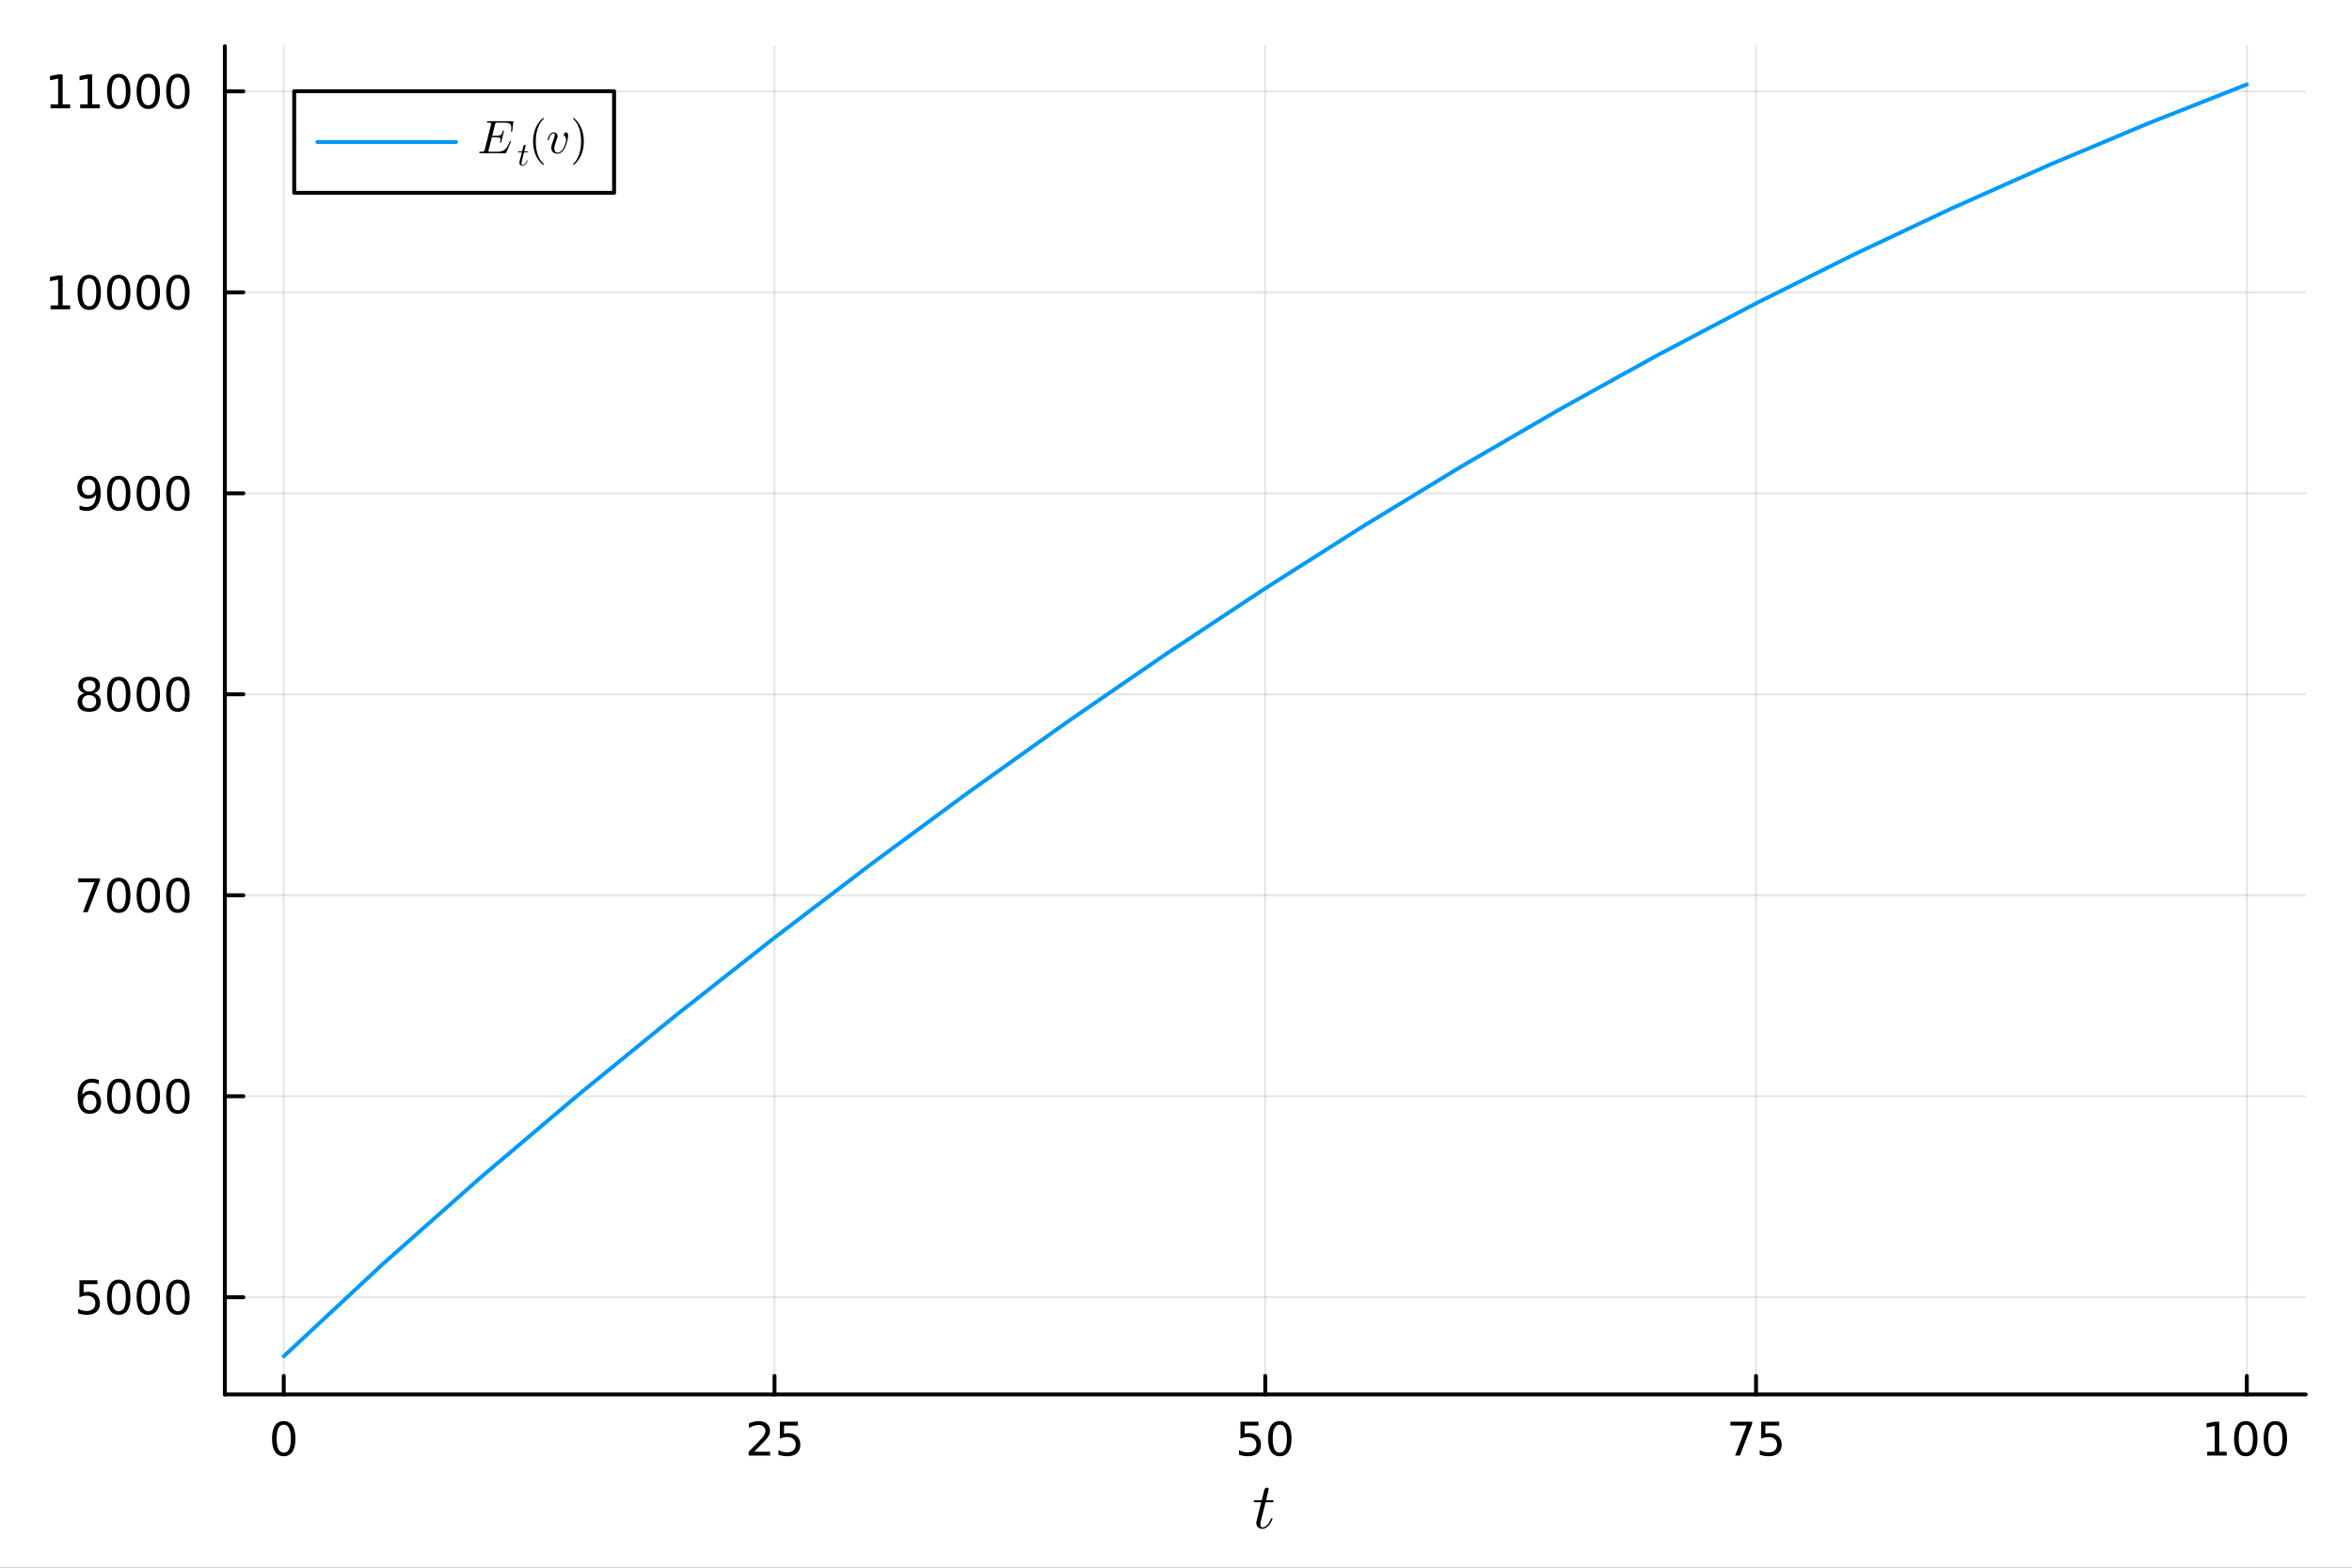 <?xml version="1.0" encoding="utf-8"?>
<svg xmlns="http://www.w3.org/2000/svg" xmlns:xlink="http://www.w3.org/1999/xlink" width="600" height="400" viewBox="0 0 2400 1600">
<rect x="0" y="0" width="2400" height="1600" fill="#333333" stroke="none"/>
<defs>
  <clipPath id="clip310">
    <rect x="0" y="0" width="2400" height="1600"/>
  </clipPath>
</defs>
<path clip-path="url(#clip310)" d="
M0 1600 L2400 1600 L2400 0 L0 0  Z
  " fill="#ffffff" fill-rule="evenodd" fill-opacity="1"/>
<defs>
  <clipPath id="clip311">
    <rect x="480" y="0" width="1681" height="1600"/>
  </clipPath>
</defs>
<defs>
  <clipPath id="clip312">
    <rect x="156" y="47" width="2197" height="1440"/>
  </clipPath>
</defs>
<path clip-path="url(#clip310)" d="
M229.445 1423.18 L2352.76 1423.18 L2352.76 47.244 L229.445 47.244  Z
  " fill="#ffffff" fill-rule="evenodd" fill-opacity="1"/>
<defs>
  <clipPath id="clip313">
    <rect x="229" y="47" width="2124" height="1377"/>
  </clipPath>
</defs>
<polyline clip-path="url(#clip313)" style="stroke:#000000; stroke-linecap:round; stroke-linejoin:round; stroke-width:2; stroke-opacity:0.1; fill:none" points="
  289.539,1423.18 289.539,47.244 
  "/>
<polyline clip-path="url(#clip313)" style="stroke:#000000; stroke-linecap:round; stroke-linejoin:round; stroke-width:2; stroke-opacity:0.1; fill:none" points="
  790.32,1423.18 790.32,47.244 
  "/>
<polyline clip-path="url(#clip313)" style="stroke:#000000; stroke-linecap:round; stroke-linejoin:round; stroke-width:2; stroke-opacity:0.1; fill:none" points="
  1291.1,1423.18 1291.1,47.244 
  "/>
<polyline clip-path="url(#clip313)" style="stroke:#000000; stroke-linecap:round; stroke-linejoin:round; stroke-width:2; stroke-opacity:0.1; fill:none" points="
  1791.88,1423.18 1791.88,47.244 
  "/>
<polyline clip-path="url(#clip313)" style="stroke:#000000; stroke-linecap:round; stroke-linejoin:round; stroke-width:2; stroke-opacity:0.1; fill:none" points="
  2292.66,1423.18 2292.66,47.244 
  "/>
<polyline clip-path="url(#clip310)" style="stroke:#000000; stroke-linecap:round; stroke-linejoin:round; stroke-width:4; stroke-opacity:1; fill:none" points="
  229.445,1423.18 2352.76,1423.18 
  "/>
<polyline clip-path="url(#clip310)" style="stroke:#000000; stroke-linecap:round; stroke-linejoin:round; stroke-width:4; stroke-opacity:1; fill:none" points="
  289.539,1423.18 289.539,1404.28 
  "/>
<polyline clip-path="url(#clip310)" style="stroke:#000000; stroke-linecap:round; stroke-linejoin:round; stroke-width:4; stroke-opacity:1; fill:none" points="
  790.32,1423.18 790.32,1404.28 
  "/>
<polyline clip-path="url(#clip310)" style="stroke:#000000; stroke-linecap:round; stroke-linejoin:round; stroke-width:4; stroke-opacity:1; fill:none" points="
  1291.1,1423.18 1291.1,1404.28 
  "/>
<polyline clip-path="url(#clip310)" style="stroke:#000000; stroke-linecap:round; stroke-linejoin:round; stroke-width:4; stroke-opacity:1; fill:none" points="
  1791.88,1423.18 1791.88,1404.28 
  "/>
<polyline clip-path="url(#clip310)" style="stroke:#000000; stroke-linecap:round; stroke-linejoin:round; stroke-width:4; stroke-opacity:1; fill:none" points="
  2292.66,1423.18 2292.66,1404.28 
  "/>
<path clip-path="url(#clip310)" d="M289.539 1454.1 Q285.928 1454.1 284.099 1457.66 Q282.293 1461.2 282.293 1468.33 Q282.293 1475.44 284.099 1479.01 Q285.928 1482.55 289.539 1482.55 Q293.173 1482.55 294.979 1479.01 Q296.807 1475.44 296.807 1468.33 Q296.807 1461.2 294.979 1457.66 Q293.173 1454.1 289.539 1454.1 M289.539 1450.39 Q295.349 1450.39 298.404 1455 Q301.483 1459.58 301.483 1468.33 Q301.483 1477.06 298.404 1481.67 Q295.349 1486.25 289.539 1486.25 Q283.729 1486.25 280.65 1481.67 Q277.594 1477.06 277.594 1468.33 Q277.594 1459.58 280.65 1455 Q283.729 1450.39 289.539 1450.39 Z" fill="#000000" fill-rule="evenodd" fill-opacity="1" /><path clip-path="url(#clip310)" d="M769.591 1481.64 L785.91 1481.64 L785.91 1485.58 L763.966 1485.58 L763.966 1481.64 Q766.628 1478.89 771.211 1474.26 Q775.817 1469.61 776.998 1468.27 Q779.243 1465.74 780.123 1464.01 Q781.026 1462.25 781.026 1460.56 Q781.026 1457.8 779.081 1456.07 Q777.16 1454.33 774.058 1454.33 Q771.859 1454.33 769.405 1455.09 Q766.975 1455.86 764.197 1457.41 L764.197 1452.69 Q767.021 1451.55 769.475 1450.97 Q771.929 1450.39 773.966 1450.39 Q779.336 1450.39 782.53 1453.08 Q785.725 1455.77 785.725 1460.26 Q785.725 1462.39 784.915 1464.31 Q784.128 1466.2 782.021 1468.8 Q781.442 1469.47 778.341 1472.69 Q775.239 1475.88 769.591 1481.64 Z" fill="#000000" fill-rule="evenodd" fill-opacity="1" /><path clip-path="url(#clip310)" d="M795.771 1451.02 L814.127 1451.02 L814.127 1454.96 L800.053 1454.96 L800.053 1463.43 Q801.072 1463.08 802.09 1462.92 Q803.109 1462.73 804.127 1462.73 Q809.914 1462.73 813.294 1465.9 Q816.674 1469.08 816.674 1474.49 Q816.674 1480.07 813.201 1483.17 Q809.729 1486.25 803.41 1486.25 Q801.234 1486.25 798.965 1485.88 Q796.72 1485.51 794.313 1484.77 L794.313 1480.07 Q796.396 1481.2 798.618 1481.76 Q800.84 1482.32 803.317 1482.32 Q807.322 1482.32 809.66 1480.21 Q811.998 1478.1 811.998 1474.49 Q811.998 1470.88 809.66 1468.77 Q807.322 1466.67 803.317 1466.67 Q801.442 1466.67 799.567 1467.08 Q797.715 1467.5 795.771 1468.38 L795.771 1451.02 Z" fill="#000000" fill-rule="evenodd" fill-opacity="1" /><path clip-path="url(#clip310)" d="M1265.8 1451.02 L1284.16 1451.02 L1284.16 1454.96 L1270.08 1454.96 L1270.08 1463.43 Q1271.1 1463.08 1272.12 1462.92 Q1273.14 1462.73 1274.16 1462.73 Q1279.94 1462.73 1283.32 1465.9 Q1286.7 1469.08 1286.7 1474.49 Q1286.7 1480.07 1283.23 1483.17 Q1279.76 1486.25 1273.44 1486.25 Q1271.26 1486.25 1268.99 1485.88 Q1266.75 1485.51 1264.34 1484.77 L1264.34 1480.07 Q1266.42 1481.2 1268.65 1481.76 Q1270.87 1482.32 1273.35 1482.32 Q1277.35 1482.32 1279.69 1480.21 Q1282.03 1478.1 1282.03 1474.49 Q1282.03 1470.88 1279.69 1468.77 Q1277.35 1466.67 1273.35 1466.67 Q1271.47 1466.67 1269.6 1467.08 Q1267.74 1467.5 1265.8 1468.38 L1265.8 1451.02 Z" fill="#000000" fill-rule="evenodd" fill-opacity="1" /><path clip-path="url(#clip310)" d="M1305.92 1454.1 Q1302.3 1454.1 1300.48 1457.66 Q1298.67 1461.2 1298.67 1468.33 Q1298.67 1475.44 1300.48 1479.01 Q1302.3 1482.55 1305.92 1482.55 Q1309.55 1482.55 1311.36 1479.01 Q1313.18 1475.44 1313.18 1468.33 Q1313.18 1461.2 1311.36 1457.66 Q1309.55 1454.1 1305.92 1454.1 M1305.92 1450.39 Q1311.73 1450.39 1314.78 1455 Q1317.86 1459.58 1317.86 1468.33 Q1317.86 1477.06 1314.78 1481.67 Q1311.73 1486.25 1305.92 1486.25 Q1300.11 1486.25 1297.03 1481.67 Q1293.97 1477.06 1293.97 1468.33 Q1293.97 1459.58 1297.03 1455 Q1300.11 1450.39 1305.92 1450.39 Z" fill="#000000" fill-rule="evenodd" fill-opacity="1" /><path clip-path="url(#clip310)" d="M1765.74 1451.02 L1787.96 1451.02 L1787.96 1453.01 L1775.41 1485.58 L1770.53 1485.58 L1782.33 1454.96 L1765.74 1454.96 L1765.74 1451.02 Z" fill="#000000" fill-rule="evenodd" fill-opacity="1" /><path clip-path="url(#clip310)" d="M1797.12 1451.02 L1815.48 1451.02 L1815.48 1454.96 L1801.41 1454.96 L1801.41 1463.43 Q1802.43 1463.08 1803.44 1462.92 Q1804.46 1462.73 1805.48 1462.73 Q1811.27 1462.73 1814.65 1465.9 Q1818.03 1469.08 1818.03 1474.49 Q1818.03 1480.07 1814.55 1483.17 Q1811.08 1486.25 1804.76 1486.25 Q1802.59 1486.25 1800.32 1485.88 Q1798.07 1485.51 1795.67 1484.77 L1795.67 1480.07 Q1797.75 1481.2 1799.97 1481.76 Q1802.19 1482.32 1804.67 1482.32 Q1808.68 1482.32 1811.01 1480.21 Q1813.35 1478.1 1813.35 1474.49 Q1813.35 1470.88 1811.01 1468.77 Q1808.68 1466.67 1804.67 1466.67 Q1802.8 1466.67 1800.92 1467.08 Q1799.07 1467.5 1797.12 1468.38 L1797.12 1451.02 Z" fill="#000000" fill-rule="evenodd" fill-opacity="1" /><path clip-path="url(#clip310)" d="M2252.27 1481.64 L2259.91 1481.64 L2259.91 1455.28 L2251.6 1456.95 L2251.6 1452.69 L2259.86 1451.02 L2264.54 1451.02 L2264.54 1481.64 L2272.18 1481.64 L2272.18 1485.58 L2252.27 1485.58 L2252.27 1481.64 Z" fill="#000000" fill-rule="evenodd" fill-opacity="1" /><path clip-path="url(#clip310)" d="M2291.62 1454.1 Q2288.01 1454.1 2286.18 1457.66 Q2284.38 1461.2 2284.38 1468.33 Q2284.38 1475.44 2286.18 1479.01 Q2288.01 1482.55 2291.62 1482.55 Q2295.25 1482.55 2297.06 1479.01 Q2298.89 1475.44 2298.89 1468.33 Q2298.89 1461.2 2297.06 1457.66 Q2295.25 1454.1 2291.62 1454.1 M2291.62 1450.39 Q2297.43 1450.39 2300.49 1455 Q2303.56 1459.58 2303.56 1468.33 Q2303.56 1477.06 2300.49 1481.67 Q2297.43 1486.25 2291.62 1486.25 Q2285.81 1486.25 2282.73 1481.67 Q2279.68 1477.06 2279.68 1468.33 Q2279.68 1459.58 2282.73 1455 Q2285.81 1450.39 2291.62 1450.39 Z" fill="#000000" fill-rule="evenodd" fill-opacity="1" /><path clip-path="url(#clip310)" d="M2321.78 1454.1 Q2318.17 1454.1 2316.34 1457.66 Q2314.54 1461.2 2314.54 1468.33 Q2314.54 1475.44 2316.34 1479.01 Q2318.17 1482.55 2321.78 1482.55 Q2325.42 1482.55 2327.22 1479.01 Q2329.05 1475.44 2329.05 1468.33 Q2329.05 1461.2 2327.22 1457.66 Q2325.42 1454.1 2321.78 1454.1 M2321.78 1450.39 Q2327.59 1450.39 2330.65 1455 Q2333.73 1459.58 2333.73 1468.33 Q2333.73 1477.06 2330.65 1481.67 Q2327.59 1486.25 2321.78 1486.25 Q2315.97 1486.25 2312.89 1481.67 Q2309.84 1477.06 2309.84 1468.33 Q2309.84 1459.58 2312.89 1455 Q2315.97 1450.39 2321.78 1450.39 Z" fill="#000000" fill-rule="evenodd" fill-opacity="1" /><path clip-path="url(#clip310)" d="M1299.57 1531.91 Q1299.57 1532.81 1299.15 1533.04 Q1298.73 1533.23 1297.57 1533.23 L1291.39 1533.23 L1286.5 1552.69 Q1286.11 1554.39 1286.11 1555.84 Q1286.11 1557.45 1286.59 1558.16 Q1287.11 1558.87 1288.17 1558.87 Q1290.26 1558.87 1292.52 1556.97 Q1294.81 1555.07 1296.74 1550.43 Q1297 1549.82 1297.12 1549.69 Q1297.28 1549.53 1297.7 1549.53 Q1298.51 1549.53 1298.51 1550.17 Q1298.51 1550.4 1298.06 1551.43 Q1297.64 1552.46 1296.71 1553.97 Q1295.8 1555.49 1294.61 1556.9 Q1293.45 1558.32 1291.68 1559.35 Q1289.91 1560.35 1288.01 1560.35 Q1285.34 1560.35 1283.63 1558.64 Q1281.95 1556.94 1281.95 1554.26 Q1281.95 1553.39 1282.63 1550.62 Q1283.31 1547.82 1286.98 1533.23 L1281.15 1533.23 Q1280.34 1533.23 1280.02 1533.2 Q1279.73 1533.17 1279.51 1533.01 Q1279.31 1532.81 1279.31 1532.43 Q1279.31 1531.82 1279.57 1531.56 Q1279.83 1531.27 1280.15 1531.24 Q1280.51 1531.17 1281.31 1531.17 L1287.49 1531.17 L1290.07 1520.71 Q1290.33 1519.67 1290.97 1519.09 Q1291.65 1518.48 1292.04 1518.42 Q1292.42 1518.32 1292.71 1518.32 Q1293.58 1518.32 1294.1 1518.81 Q1294.61 1519.26 1294.61 1520.09 Q1294.61 1520.54 1291.91 1531.17 L1297.7 1531.17 Q1298.44 1531.17 1298.73 1531.2 Q1299.06 1531.24 1299.31 1531.4 Q1299.57 1531.56 1299.57 1531.91 Z" fill="#000000" fill-rule="evenodd" fill-opacity="1" /><polyline clip-path="url(#clip313)" style="stroke:#000000; stroke-linecap:round; stroke-linejoin:round; stroke-width:2; stroke-opacity:0.1; fill:none" points="
  229.445,1323.98 2352.76,1323.98 
  "/>
<polyline clip-path="url(#clip313)" style="stroke:#000000; stroke-linecap:round; stroke-linejoin:round; stroke-width:2; stroke-opacity:0.1; fill:none" points="
  229.445,1118.86 2352.76,1118.86 
  "/>
<polyline clip-path="url(#clip313)" style="stroke:#000000; stroke-linecap:round; stroke-linejoin:round; stroke-width:2; stroke-opacity:0.1; fill:none" points="
  229.445,913.737 2352.76,913.737 
  "/>
<polyline clip-path="url(#clip313)" style="stroke:#000000; stroke-linecap:round; stroke-linejoin:round; stroke-width:2; stroke-opacity:0.1; fill:none" points="
  229.445,708.613 2352.76,708.613 
  "/>
<polyline clip-path="url(#clip313)" style="stroke:#000000; stroke-linecap:round; stroke-linejoin:round; stroke-width:2; stroke-opacity:0.1; fill:none" points="
  229.445,503.489 2352.76,503.489 
  "/>
<polyline clip-path="url(#clip313)" style="stroke:#000000; stroke-linecap:round; stroke-linejoin:round; stroke-width:2; stroke-opacity:0.1; fill:none" points="
  229.445,298.365 2352.76,298.365 
  "/>
<polyline clip-path="url(#clip313)" style="stroke:#000000; stroke-linecap:round; stroke-linejoin:round; stroke-width:2; stroke-opacity:0.1; fill:none" points="
  229.445,93.241 2352.76,93.241 
  "/>
<polyline clip-path="url(#clip310)" style="stroke:#000000; stroke-linecap:round; stroke-linejoin:round; stroke-width:4; stroke-opacity:1; fill:none" points="
  229.445,1423.18 229.445,47.244 
  "/>
<polyline clip-path="url(#clip310)" style="stroke:#000000; stroke-linecap:round; stroke-linejoin:round; stroke-width:4; stroke-opacity:1; fill:none" points="
  229.445,1323.98 248.343,1323.98 
  "/>
<polyline clip-path="url(#clip310)" style="stroke:#000000; stroke-linecap:round; stroke-linejoin:round; stroke-width:4; stroke-opacity:1; fill:none" points="
  229.445,1118.86 248.343,1118.86 
  "/>
<polyline clip-path="url(#clip310)" style="stroke:#000000; stroke-linecap:round; stroke-linejoin:round; stroke-width:4; stroke-opacity:1; fill:none" points="
  229.445,913.737 248.343,913.737 
  "/>
<polyline clip-path="url(#clip310)" style="stroke:#000000; stroke-linecap:round; stroke-linejoin:round; stroke-width:4; stroke-opacity:1; fill:none" points="
  229.445,708.613 248.343,708.613 
  "/>
<polyline clip-path="url(#clip310)" style="stroke:#000000; stroke-linecap:round; stroke-linejoin:round; stroke-width:4; stroke-opacity:1; fill:none" points="
  229.445,503.489 248.343,503.489 
  "/>
<polyline clip-path="url(#clip310)" style="stroke:#000000; stroke-linecap:round; stroke-linejoin:round; stroke-width:4; stroke-opacity:1; fill:none" points="
  229.445,298.365 248.343,298.365 
  "/>
<polyline clip-path="url(#clip310)" style="stroke:#000000; stroke-linecap:round; stroke-linejoin:round; stroke-width:4; stroke-opacity:1; fill:none" points="
  229.445,93.241 248.343,93.241 
  "/>
<path clip-path="url(#clip310)" d="M81.061 1306.7 L99.418 1306.7 L99.418 1310.64 L85.344 1310.64 L85.344 1319.11 Q86.362 1318.76 87.381 1318.6 Q88.399 1318.42 89.418 1318.42 Q95.205 1318.42 98.585 1321.59 Q101.964 1324.76 101.964 1330.18 Q101.964 1335.76 98.492 1338.86 Q95.02 1341.94 88.7 1341.94 Q86.524 1341.94 84.256 1341.57 Q82.01 1341.2 79.603 1340.45 L79.603 1335.76 Q81.686 1336.89 83.909 1337.45 Q86.131 1338 88.608 1338 Q92.612 1338 94.95 1335.89 Q97.288 1333.79 97.288 1330.18 Q97.288 1326.57 94.95 1324.46 Q92.612 1322.35 88.608 1322.35 Q86.733 1322.35 84.858 1322.77 Q83.006 1323.19 81.061 1324.07 L81.061 1306.7 Z" fill="#000000" fill-rule="evenodd" fill-opacity="1" /><path clip-path="url(#clip310)" d="M121.177 1309.78 Q117.566 1309.78 115.737 1313.35 Q113.932 1316.89 113.932 1324.02 Q113.932 1331.13 115.737 1334.69 Q117.566 1338.23 121.177 1338.23 Q124.811 1338.23 126.617 1334.69 Q128.445 1331.13 128.445 1324.02 Q128.445 1316.89 126.617 1313.35 Q124.811 1309.78 121.177 1309.78 M121.177 1306.08 Q126.987 1306.08 130.043 1310.69 Q133.121 1315.27 133.121 1324.02 Q133.121 1332.75 130.043 1337.35 Q126.987 1341.94 121.177 1341.94 Q115.367 1341.94 112.288 1337.35 Q109.233 1332.75 109.233 1324.02 Q109.233 1315.27 112.288 1310.69 Q115.367 1306.08 121.177 1306.08 Z" fill="#000000" fill-rule="evenodd" fill-opacity="1" /><path clip-path="url(#clip310)" d="M151.339 1309.78 Q147.728 1309.78 145.899 1313.35 Q144.093 1316.89 144.093 1324.02 Q144.093 1331.13 145.899 1334.69 Q147.728 1338.23 151.339 1338.23 Q154.973 1338.23 156.779 1334.69 Q158.607 1331.13 158.607 1324.02 Q158.607 1316.89 156.779 1313.35 Q154.973 1309.78 151.339 1309.78 M151.339 1306.08 Q157.149 1306.08 160.205 1310.69 Q163.283 1315.27 163.283 1324.02 Q163.283 1332.75 160.205 1337.35 Q157.149 1341.94 151.339 1341.94 Q145.529 1341.94 142.45 1337.35 Q139.394 1332.75 139.394 1324.02 Q139.394 1315.27 142.45 1310.69 Q145.529 1306.08 151.339 1306.08 Z" fill="#000000" fill-rule="evenodd" fill-opacity="1" /><path clip-path="url(#clip310)" d="M181.501 1309.78 Q177.89 1309.78 176.061 1313.35 Q174.255 1316.89 174.255 1324.02 Q174.255 1331.13 176.061 1334.69 Q177.89 1338.23 181.501 1338.23 Q185.135 1338.23 186.94 1334.69 Q188.769 1331.13 188.769 1324.02 Q188.769 1316.89 186.94 1313.35 Q185.135 1309.78 181.501 1309.78 M181.501 1306.08 Q187.311 1306.08 190.366 1310.69 Q193.445 1315.27 193.445 1324.02 Q193.445 1332.75 190.366 1337.35 Q187.311 1341.94 181.501 1341.94 Q175.691 1341.94 172.612 1337.35 Q169.556 1332.75 169.556 1324.02 Q169.556 1315.27 172.612 1310.69 Q175.691 1306.08 181.501 1306.08 Z" fill="#000000" fill-rule="evenodd" fill-opacity="1" /><path clip-path="url(#clip310)" d="M91.594 1117 Q88.446 1117 86.594 1119.15 Q84.765 1121.3 84.765 1125.05 Q84.765 1128.78 86.594 1130.96 Q88.446 1133.11 91.594 1133.11 Q94.742 1133.11 96.571 1130.96 Q98.422 1128.78 98.422 1125.05 Q98.422 1121.3 96.571 1119.15 Q94.742 1117 91.594 1117 M100.876 1102.34 L100.876 1106.6 Q99.117 1105.77 97.311 1105.33 Q95.529 1104.89 93.77 1104.89 Q89.14 1104.89 86.686 1108.02 Q84.256 1111.14 83.909 1117.46 Q85.274 1115.45 87.335 1114.38 Q89.395 1113.29 91.871 1113.29 Q97.08 1113.29 100.089 1116.46 Q103.121 1119.61 103.121 1125.05 Q103.121 1130.38 99.973 1133.59 Q96.825 1136.81 91.594 1136.81 Q85.598 1136.81 82.427 1132.23 Q79.256 1127.62 79.256 1118.9 Q79.256 1110.7 83.145 1105.84 Q87.034 1100.96 93.585 1100.96 Q95.344 1100.96 97.126 1101.3 Q98.932 1101.65 100.876 1102.34 Z" fill="#000000" fill-rule="evenodd" fill-opacity="1" /><path clip-path="url(#clip310)" d="M121.177 1104.66 Q117.566 1104.66 115.737 1108.22 Q113.932 1111.77 113.932 1118.9 Q113.932 1126 115.737 1129.57 Q117.566 1133.11 121.177 1133.11 Q124.811 1133.11 126.617 1129.57 Q128.445 1126 128.445 1118.9 Q128.445 1111.77 126.617 1108.22 Q124.811 1104.66 121.177 1104.66 M121.177 1100.96 Q126.987 1100.96 130.043 1105.56 Q133.121 1110.15 133.121 1118.9 Q133.121 1127.62 130.043 1132.23 Q126.987 1136.81 121.177 1136.81 Q115.367 1136.81 112.288 1132.23 Q109.233 1127.62 109.233 1118.9 Q109.233 1110.15 112.288 1105.56 Q115.367 1100.96 121.177 1100.96 Z" fill="#000000" fill-rule="evenodd" fill-opacity="1" /><path clip-path="url(#clip310)" d="M151.339 1104.66 Q147.728 1104.66 145.899 1108.22 Q144.093 1111.77 144.093 1118.9 Q144.093 1126 145.899 1129.57 Q147.728 1133.11 151.339 1133.11 Q154.973 1133.11 156.779 1129.57 Q158.607 1126 158.607 1118.9 Q158.607 1111.77 156.779 1108.22 Q154.973 1104.66 151.339 1104.66 M151.339 1100.96 Q157.149 1100.96 160.205 1105.56 Q163.283 1110.15 163.283 1118.9 Q163.283 1127.62 160.205 1132.23 Q157.149 1136.81 151.339 1136.81 Q145.529 1136.81 142.45 1132.23 Q139.394 1127.62 139.394 1118.9 Q139.394 1110.15 142.45 1105.56 Q145.529 1100.96 151.339 1100.96 Z" fill="#000000" fill-rule="evenodd" fill-opacity="1" /><path clip-path="url(#clip310)" d="M181.501 1104.66 Q177.89 1104.66 176.061 1108.22 Q174.255 1111.77 174.255 1118.9 Q174.255 1126 176.061 1129.57 Q177.89 1133.11 181.501 1133.11 Q185.135 1133.11 186.94 1129.57 Q188.769 1126 188.769 1118.9 Q188.769 1111.77 186.94 1108.22 Q185.135 1104.66 181.501 1104.66 M181.501 1100.96 Q187.311 1100.96 190.366 1105.56 Q193.445 1110.15 193.445 1118.9 Q193.445 1127.62 190.366 1132.23 Q187.311 1136.81 181.501 1136.81 Q175.691 1136.81 172.612 1132.23 Q169.556 1127.62 169.556 1118.9 Q169.556 1110.15 172.612 1105.56 Q175.691 1100.96 181.501 1100.96 Z" fill="#000000" fill-rule="evenodd" fill-opacity="1" /><path clip-path="url(#clip310)" d="M79.835 896.457 L102.057 896.457 L102.057 898.447 L89.51 931.017 L84.626 931.017 L96.432 900.392 L79.835 900.392 L79.835 896.457 Z" fill="#000000" fill-rule="evenodd" fill-opacity="1" /><path clip-path="url(#clip310)" d="M121.177 899.535 Q117.566 899.535 115.737 903.1 Q113.932 906.642 113.932 913.771 Q113.932 920.878 115.737 924.443 Q117.566 927.984 121.177 927.984 Q124.811 927.984 126.617 924.443 Q128.445 920.878 128.445 913.771 Q128.445 906.642 126.617 903.1 Q124.811 899.535 121.177 899.535 M121.177 895.832 Q126.987 895.832 130.043 900.438 Q133.121 905.021 133.121 913.771 Q133.121 922.498 130.043 927.105 Q126.987 931.688 121.177 931.688 Q115.367 931.688 112.288 927.105 Q109.233 922.498 109.233 913.771 Q109.233 905.021 112.288 900.438 Q115.367 895.832 121.177 895.832 Z" fill="#000000" fill-rule="evenodd" fill-opacity="1" /><path clip-path="url(#clip310)" d="M151.339 899.535 Q147.728 899.535 145.899 903.1 Q144.093 906.642 144.093 913.771 Q144.093 920.878 145.899 924.443 Q147.728 927.984 151.339 927.984 Q154.973 927.984 156.779 924.443 Q158.607 920.878 158.607 913.771 Q158.607 906.642 156.779 903.1 Q154.973 899.535 151.339 899.535 M151.339 895.832 Q157.149 895.832 160.205 900.438 Q163.283 905.021 163.283 913.771 Q163.283 922.498 160.205 927.105 Q157.149 931.688 151.339 931.688 Q145.529 931.688 142.45 927.105 Q139.394 922.498 139.394 913.771 Q139.394 905.021 142.45 900.438 Q145.529 895.832 151.339 895.832 Z" fill="#000000" fill-rule="evenodd" fill-opacity="1" /><path clip-path="url(#clip310)" d="M181.501 899.535 Q177.89 899.535 176.061 903.1 Q174.255 906.642 174.255 913.771 Q174.255 920.878 176.061 924.443 Q177.89 927.984 181.501 927.984 Q185.135 927.984 186.94 924.443 Q188.769 920.878 188.769 913.771 Q188.769 906.642 186.94 903.1 Q185.135 899.535 181.501 899.535 M181.501 895.832 Q187.311 895.832 190.366 900.438 Q193.445 905.021 193.445 913.771 Q193.445 922.498 190.366 927.105 Q187.311 931.688 181.501 931.688 Q175.691 931.688 172.612 927.105 Q169.556 922.498 169.556 913.771 Q169.556 905.021 172.612 900.438 Q175.691 895.832 181.501 895.832 Z" fill="#000000" fill-rule="evenodd" fill-opacity="1" /><path clip-path="url(#clip310)" d="M91.015 709.481 Q87.682 709.481 85.76 711.263 Q83.862 713.045 83.862 716.17 Q83.862 719.295 85.76 721.078 Q87.682 722.86 91.015 722.86 Q94.348 722.86 96.27 721.078 Q98.191 719.272 98.191 716.17 Q98.191 713.045 96.27 711.263 Q94.371 709.481 91.015 709.481 M86.339 707.49 Q83.33 706.749 81.64 704.689 Q79.974 702.629 79.974 699.666 Q79.974 695.522 82.913 693.115 Q85.876 690.708 91.015 690.708 Q96.177 690.708 99.117 693.115 Q102.057 695.522 102.057 699.666 Q102.057 702.629 100.367 704.689 Q98.7 706.749 95.714 707.49 Q99.094 708.277 100.969 710.569 Q102.867 712.86 102.867 716.17 Q102.867 721.194 99.788 723.879 Q96.733 726.564 91.015 726.564 Q85.297 726.564 82.219 723.879 Q79.163 721.194 79.163 716.17 Q79.163 712.86 81.061 710.569 Q82.96 708.277 86.339 707.49 M84.626 700.106 Q84.626 702.791 86.293 704.296 Q87.983 705.8 91.015 705.8 Q94.024 705.8 95.714 704.296 Q97.427 702.791 97.427 700.106 Q97.427 697.421 95.714 695.916 Q94.024 694.411 91.015 694.411 Q87.983 694.411 86.293 695.916 Q84.626 697.421 84.626 700.106 Z" fill="#000000" fill-rule="evenodd" fill-opacity="1" /><path clip-path="url(#clip310)" d="M121.177 694.411 Q117.566 694.411 115.737 697.976 Q113.932 701.518 113.932 708.647 Q113.932 715.754 115.737 719.319 Q117.566 722.86 121.177 722.86 Q124.811 722.86 126.617 719.319 Q128.445 715.754 128.445 708.647 Q128.445 701.518 126.617 697.976 Q124.811 694.411 121.177 694.411 M121.177 690.708 Q126.987 690.708 130.043 695.314 Q133.121 699.897 133.121 708.647 Q133.121 717.374 130.043 721.981 Q126.987 726.564 121.177 726.564 Q115.367 726.564 112.288 721.981 Q109.233 717.374 109.233 708.647 Q109.233 699.897 112.288 695.314 Q115.367 690.708 121.177 690.708 Z" fill="#000000" fill-rule="evenodd" fill-opacity="1" /><path clip-path="url(#clip310)" d="M151.339 694.411 Q147.728 694.411 145.899 697.976 Q144.093 701.518 144.093 708.647 Q144.093 715.754 145.899 719.319 Q147.728 722.86 151.339 722.86 Q154.973 722.86 156.779 719.319 Q158.607 715.754 158.607 708.647 Q158.607 701.518 156.779 697.976 Q154.973 694.411 151.339 694.411 M151.339 690.708 Q157.149 690.708 160.205 695.314 Q163.283 699.897 163.283 708.647 Q163.283 717.374 160.205 721.981 Q157.149 726.564 151.339 726.564 Q145.529 726.564 142.45 721.981 Q139.394 717.374 139.394 708.647 Q139.394 699.897 142.45 695.314 Q145.529 690.708 151.339 690.708 Z" fill="#000000" fill-rule="evenodd" fill-opacity="1" /><path clip-path="url(#clip310)" d="M181.501 694.411 Q177.89 694.411 176.061 697.976 Q174.255 701.518 174.255 708.647 Q174.255 715.754 176.061 719.319 Q177.89 722.86 181.501 722.86 Q185.135 722.86 186.94 719.319 Q188.769 715.754 188.769 708.647 Q188.769 701.518 186.94 697.976 Q185.135 694.411 181.501 694.411 M181.501 690.708 Q187.311 690.708 190.366 695.314 Q193.445 699.897 193.445 708.647 Q193.445 717.374 190.366 721.981 Q187.311 726.564 181.501 726.564 Q175.691 726.564 172.612 721.981 Q169.556 717.374 169.556 708.647 Q169.556 699.897 172.612 695.314 Q175.691 690.708 181.501 690.708 Z" fill="#000000" fill-rule="evenodd" fill-opacity="1" /><path clip-path="url(#clip310)" d="M81.154 520.051 L81.154 515.792 Q82.913 516.625 84.719 517.065 Q86.524 517.505 88.26 517.505 Q92.89 517.505 95.321 514.403 Q97.774 511.278 98.121 504.935 Q96.779 506.926 94.719 507.991 Q92.659 509.056 90.159 509.056 Q84.973 509.056 81.941 505.931 Q78.932 502.783 78.932 497.343 Q78.932 492.019 82.08 488.801 Q85.228 485.584 90.46 485.584 Q96.455 485.584 99.603 490.19 Q102.774 494.773 102.774 503.523 Q102.774 511.695 98.885 516.579 Q95.02 521.44 88.469 521.44 Q86.71 521.44 84.904 521.093 Q83.098 520.746 81.154 520.051 M90.46 505.398 Q93.608 505.398 95.436 503.246 Q97.288 501.093 97.288 497.343 Q97.288 493.616 95.436 491.463 Q93.608 489.287 90.46 489.287 Q87.311 489.287 85.46 491.463 Q83.631 493.616 83.631 497.343 Q83.631 501.093 85.46 503.246 Q87.311 505.398 90.46 505.398 Z" fill="#000000" fill-rule="evenodd" fill-opacity="1" /><path clip-path="url(#clip310)" d="M121.177 489.287 Q117.566 489.287 115.737 492.852 Q113.932 496.394 113.932 503.523 Q113.932 510.63 115.737 514.195 Q117.566 517.736 121.177 517.736 Q124.811 517.736 126.617 514.195 Q128.445 510.63 128.445 503.523 Q128.445 496.394 126.617 492.852 Q124.811 489.287 121.177 489.287 M121.177 485.584 Q126.987 485.584 130.043 490.19 Q133.121 494.773 133.121 503.523 Q133.121 512.25 130.043 516.857 Q126.987 521.44 121.177 521.44 Q115.367 521.44 112.288 516.857 Q109.233 512.25 109.233 503.523 Q109.233 494.773 112.288 490.19 Q115.367 485.584 121.177 485.584 Z" fill="#000000" fill-rule="evenodd" fill-opacity="1" /><path clip-path="url(#clip310)" d="M151.339 489.287 Q147.728 489.287 145.899 492.852 Q144.093 496.394 144.093 503.523 Q144.093 510.63 145.899 514.195 Q147.728 517.736 151.339 517.736 Q154.973 517.736 156.779 514.195 Q158.607 510.63 158.607 503.523 Q158.607 496.394 156.779 492.852 Q154.973 489.287 151.339 489.287 M151.339 485.584 Q157.149 485.584 160.205 490.19 Q163.283 494.773 163.283 503.523 Q163.283 512.25 160.205 516.857 Q157.149 521.44 151.339 521.44 Q145.529 521.44 142.45 516.857 Q139.394 512.25 139.394 503.523 Q139.394 494.773 142.45 490.19 Q145.529 485.584 151.339 485.584 Z" fill="#000000" fill-rule="evenodd" fill-opacity="1" /><path clip-path="url(#clip310)" d="M181.501 489.287 Q177.89 489.287 176.061 492.852 Q174.255 496.394 174.255 503.523 Q174.255 510.63 176.061 514.195 Q177.89 517.736 181.501 517.736 Q185.135 517.736 186.94 514.195 Q188.769 510.63 188.769 503.523 Q188.769 496.394 186.94 492.852 Q185.135 489.287 181.501 489.287 M181.501 485.584 Q187.311 485.584 190.366 490.19 Q193.445 494.773 193.445 503.523 Q193.445 512.25 190.366 516.857 Q187.311 521.44 181.501 521.44 Q175.691 521.44 172.612 516.857 Q169.556 512.25 169.556 503.523 Q169.556 494.773 172.612 490.19 Q175.691 485.584 181.501 485.584 Z" fill="#000000" fill-rule="evenodd" fill-opacity="1" /><path clip-path="url(#clip310)" d="M51.663 311.71 L59.302 311.71 L59.302 285.344 L50.992 287.011 L50.992 282.751 L59.256 281.085 L63.932 281.085 L63.932 311.71 L71.571 311.71 L71.571 315.645 L51.663 315.645 L51.663 311.71 Z" fill="#000000" fill-rule="evenodd" fill-opacity="1" /><path clip-path="url(#clip310)" d="M91.015 284.163 Q87.404 284.163 85.575 287.728 Q83.77 291.27 83.77 298.399 Q83.77 305.506 85.575 309.071 Q87.404 312.612 91.015 312.612 Q94.649 312.612 96.455 309.071 Q98.284 305.506 98.284 298.399 Q98.284 291.27 96.455 287.728 Q94.649 284.163 91.015 284.163 M91.015 280.46 Q96.825 280.46 99.881 285.066 Q102.959 289.65 102.959 298.399 Q102.959 307.126 99.881 311.733 Q96.825 316.316 91.015 316.316 Q85.205 316.316 82.126 311.733 Q79.071 307.126 79.071 298.399 Q79.071 289.65 82.126 285.066 Q85.205 280.46 91.015 280.46 Z" fill="#000000" fill-rule="evenodd" fill-opacity="1" /><path clip-path="url(#clip310)" d="M121.177 284.163 Q117.566 284.163 115.737 287.728 Q113.932 291.27 113.932 298.399 Q113.932 305.506 115.737 309.071 Q117.566 312.612 121.177 312.612 Q124.811 312.612 126.617 309.071 Q128.445 305.506 128.445 298.399 Q128.445 291.27 126.617 287.728 Q124.811 284.163 121.177 284.163 M121.177 280.46 Q126.987 280.46 130.043 285.066 Q133.121 289.65 133.121 298.399 Q133.121 307.126 130.043 311.733 Q126.987 316.316 121.177 316.316 Q115.367 316.316 112.288 311.733 Q109.233 307.126 109.233 298.399 Q109.233 289.65 112.288 285.066 Q115.367 280.46 121.177 280.46 Z" fill="#000000" fill-rule="evenodd" fill-opacity="1" /><path clip-path="url(#clip310)" d="M151.339 284.163 Q147.728 284.163 145.899 287.728 Q144.093 291.27 144.093 298.399 Q144.093 305.506 145.899 309.071 Q147.728 312.612 151.339 312.612 Q154.973 312.612 156.779 309.071 Q158.607 305.506 158.607 298.399 Q158.607 291.27 156.779 287.728 Q154.973 284.163 151.339 284.163 M151.339 280.46 Q157.149 280.46 160.205 285.066 Q163.283 289.65 163.283 298.399 Q163.283 307.126 160.205 311.733 Q157.149 316.316 151.339 316.316 Q145.529 316.316 142.45 311.733 Q139.394 307.126 139.394 298.399 Q139.394 289.65 142.45 285.066 Q145.529 280.46 151.339 280.46 Z" fill="#000000" fill-rule="evenodd" fill-opacity="1" /><path clip-path="url(#clip310)" d="M181.501 284.163 Q177.89 284.163 176.061 287.728 Q174.255 291.27 174.255 298.399 Q174.255 305.506 176.061 309.071 Q177.89 312.612 181.501 312.612 Q185.135 312.612 186.94 309.071 Q188.769 305.506 188.769 298.399 Q188.769 291.27 186.94 287.728 Q185.135 284.163 181.501 284.163 M181.501 280.46 Q187.311 280.46 190.366 285.066 Q193.445 289.65 193.445 298.399 Q193.445 307.126 190.366 311.733 Q187.311 316.316 181.501 316.316 Q175.691 316.316 172.612 311.733 Q169.556 307.126 169.556 298.399 Q169.556 289.65 172.612 285.066 Q175.691 280.46 181.501 280.46 Z" fill="#000000" fill-rule="evenodd" fill-opacity="1" /><path clip-path="url(#clip310)" d="M51.663 106.586 L59.302 106.586 L59.302 80.22 L50.992 81.887 L50.992 77.627 L59.256 75.961 L63.932 75.961 L63.932 106.586 L71.571 106.586 L71.571 110.521 L51.663 110.521 L51.663 106.586 Z" fill="#000000" fill-rule="evenodd" fill-opacity="1" /><path clip-path="url(#clip310)" d="M81.825 106.586 L89.464 106.586 L89.464 80.22 L81.154 81.887 L81.154 77.627 L89.418 75.961 L94.094 75.961 L94.094 106.586 L101.733 106.586 L101.733 110.521 L81.825 110.521 L81.825 106.586 Z" fill="#000000" fill-rule="evenodd" fill-opacity="1" /><path clip-path="url(#clip310)" d="M121.177 79.04 Q117.566 79.04 115.737 82.604 Q113.932 86.146 113.932 93.275 Q113.932 100.382 115.737 103.947 Q117.566 107.488 121.177 107.488 Q124.811 107.488 126.617 103.947 Q128.445 100.382 128.445 93.275 Q128.445 86.146 126.617 82.604 Q124.811 79.04 121.177 79.04 M121.177 75.336 Q126.987 75.336 130.043 79.942 Q133.121 84.526 133.121 93.275 Q133.121 102.002 130.043 106.609 Q126.987 111.192 121.177 111.192 Q115.367 111.192 112.288 106.609 Q109.233 102.002 109.233 93.275 Q109.233 84.526 112.288 79.942 Q115.367 75.336 121.177 75.336 Z" fill="#000000" fill-rule="evenodd" fill-opacity="1" /><path clip-path="url(#clip310)" d="M151.339 79.04 Q147.728 79.04 145.899 82.604 Q144.093 86.146 144.093 93.275 Q144.093 100.382 145.899 103.947 Q147.728 107.488 151.339 107.488 Q154.973 107.488 156.779 103.947 Q158.607 100.382 158.607 93.275 Q158.607 86.146 156.779 82.604 Q154.973 79.04 151.339 79.04 M151.339 75.336 Q157.149 75.336 160.205 79.942 Q163.283 84.526 163.283 93.275 Q163.283 102.002 160.205 106.609 Q157.149 111.192 151.339 111.192 Q145.529 111.192 142.45 106.609 Q139.394 102.002 139.394 93.275 Q139.394 84.526 142.45 79.942 Q145.529 75.336 151.339 75.336 Z" fill="#000000" fill-rule="evenodd" fill-opacity="1" /><path clip-path="url(#clip310)" d="M181.501 79.04 Q177.89 79.04 176.061 82.604 Q174.255 86.146 174.255 93.275 Q174.255 100.382 176.061 103.947 Q177.89 107.488 181.501 107.488 Q185.135 107.488 186.94 103.947 Q188.769 100.382 188.769 93.275 Q188.769 86.146 186.94 82.604 Q185.135 79.04 181.501 79.04 M181.501 75.336 Q187.311 75.336 190.366 79.942 Q193.445 84.526 193.445 93.275 Q193.445 102.002 190.366 106.609 Q187.311 111.192 181.501 111.192 Q175.691 111.192 172.612 106.609 Q169.556 102.002 169.556 93.275 Q169.556 84.526 172.612 79.942 Q175.691 75.336 181.501 75.336 Z" fill="#000000" fill-rule="evenodd" fill-opacity="1" /><polyline clip-path="url(#clip313)" style="stroke:#009af9; stroke-linecap:round; stroke-linejoin:round; stroke-width:4; stroke-opacity:1; fill:none" points="
  289.539,1384.24 389.695,1290.91 489.851,1202.23 590.007,1117.46 690.163,1035.86 790.32,957.019 890.476,880.732 990.632,806.92 1090.79,735.578 1190.94,666.747 
  1291.1,600.487 1391.26,536.862 1491.41,475.927 1591.57,417.724 1691.73,362.276 1791.88,309.583 1892.04,259.627 1992.19,212.371 2092.35,167.76 2192.51,125.725 
  2292.66,86.186 
  "/>
<path clip-path="url(#clip310)" d="
M300.222 196.789 L626.623 196.789 L626.623 93.109 L300.222 93.109  Z
  " fill="#ffffff" fill-rule="evenodd" fill-opacity="1"/>
<polyline clip-path="url(#clip310)" style="stroke:#000000; stroke-linecap:round; stroke-linejoin:round; stroke-width:4; stroke-opacity:1; fill:none" points="
  300.222,196.789 626.623,196.789 626.623,93.109 300.222,93.109 300.222,196.789 
  "/>
<polyline clip-path="url(#clip310)" style="stroke:#009af9; stroke-linecap:round; stroke-linejoin:round; stroke-width:4; stroke-opacity:1; fill:none" points="
  323.814,144.949 465.368,144.949 
  "/>
<path clip-path="url(#clip310)" d="M523.743 125.015 L522.783 133.307 Q522.713 134.056 522.595 134.29 Q522.478 134.501 522.104 134.501 Q521.823 134.501 521.659 134.337 Q521.518 134.15 521.518 133.939 Q521.518 133.822 521.541 133.518 Q521.565 133.213 521.565 133.072 Q521.776 131.62 521.776 130.519 Q521.776 128.482 521.167 127.381 Q520.558 126.257 518.988 125.741 Q517.419 125.203 514.468 125.203 L507.722 125.203 Q506.176 125.203 505.802 125.484 Q505.45 125.765 505.122 127.076 L502.241 138.624 L506.762 138.624 Q508.448 138.624 509.455 138.413 Q510.486 138.202 511.165 137.616 Q511.868 137.007 512.243 136.188 Q512.641 135.368 513.039 133.892 Q513.156 133.4 513.273 133.213 Q513.414 133.026 513.718 133.026 Q513.953 133.026 514.117 133.19 Q514.28 133.33 514.28 133.541 L511.54 144.76 Q511.4 145.322 511.259 145.533 Q511.118 145.721 510.837 145.721 Q510.533 145.721 510.369 145.557 Q510.205 145.393 510.205 145.205 Q510.205 145.018 510.346 144.667 Q510.697 143.144 510.697 142.324 Q510.697 141.856 510.65 141.622 Q510.627 141.387 510.416 141.06 Q510.228 140.708 509.807 140.544 Q509.385 140.38 508.589 140.263 Q507.792 140.123 506.598 140.123 L501.867 140.123 L498.587 153.216 Q498.353 154.082 498.353 154.317 Q498.353 154.574 498.47 154.668 Q498.611 154.738 498.986 154.785 Q499.407 154.855 500.04 154.855 L507.043 154.855 Q508.589 154.855 509.83 154.715 Q511.072 154.574 512.102 154.223 Q513.156 153.872 513.953 153.473 Q514.749 153.075 515.498 152.349 Q516.248 151.6 516.763 150.944 Q517.302 150.265 517.934 149.117 Q518.567 147.969 519.012 147.032 Q519.457 146.072 520.136 144.526 Q520.323 143.964 520.769 143.964 Q521.026 143.964 521.167 144.104 Q521.307 144.222 521.331 144.339 L521.331 144.479 Q521.19 144.924 521.096 145.158 L516.693 155.511 Q516.435 156.097 516.225 156.214 Q516.014 156.331 515.194 156.331 L490.296 156.331 Q489.734 156.331 489.5 156.308 Q489.289 156.284 489.125 156.167 Q488.961 156.026 488.961 155.745 Q488.961 155.3 489.148 155.113 Q489.336 154.902 489.546 154.879 Q489.757 154.855 490.296 154.855 Q491.467 154.855 492.17 154.785 Q492.872 154.715 493.317 154.621 Q493.786 154.504 494.02 154.176 Q494.278 153.848 494.395 153.567 Q494.512 153.263 494.676 152.583 L501 127.217 Q501.234 126.35 501.234 126.069 Q501.234 125.765 501.023 125.577 Q500.836 125.39 500.321 125.32 Q499.805 125.226 499.384 125.226 Q498.986 125.203 498.119 125.203 Q497.557 125.203 497.323 125.179 Q497.112 125.156 496.948 125.039 Q496.784 124.921 496.784 124.664 Q496.784 124.008 497.065 123.867 Q497.369 123.703 498.213 123.703 L522.432 123.703 Q523.392 123.703 523.603 123.914 Q523.837 124.102 523.743 125.015 Z" fill="#000000" fill-rule="evenodd" fill-opacity="1" /><path clip-path="url(#clip310)" d="M538.925 154.719 Q538.925 155.178 538.712 155.293 Q538.499 155.391 537.908 155.391 L534.76 155.391 L532.268 165.294 Q532.072 166.163 532.072 166.901 Q532.072 167.721 532.318 168.082 Q532.58 168.442 533.121 168.442 Q534.187 168.442 535.334 167.475 Q536.498 166.508 537.482 164.147 Q537.613 163.835 537.679 163.77 Q537.761 163.688 537.974 163.688 Q538.384 163.688 538.384 164.015 Q538.384 164.13 538.154 164.655 Q537.941 165.18 537.466 165.95 Q537.007 166.721 536.4 167.442 Q535.81 168.164 534.908 168.688 Q534.006 169.197 533.039 169.197 Q531.678 169.197 530.809 168.328 Q529.957 167.459 529.957 166.098 Q529.957 165.655 530.301 164.245 Q530.645 162.819 532.514 155.391 L529.547 155.391 Q529.137 155.391 528.973 155.375 Q528.825 155.359 528.71 155.277 Q528.612 155.178 528.612 154.981 Q528.612 154.67 528.743 154.539 Q528.874 154.391 529.038 154.375 Q529.219 154.342 529.629 154.342 L532.777 154.342 L534.088 149.013 Q534.219 148.489 534.547 148.194 Q534.892 147.882 535.088 147.849 Q535.285 147.8 535.433 147.8 Q535.875 147.8 536.138 148.046 Q536.4 148.276 536.4 148.702 Q536.4 148.931 535.023 154.342 L537.974 154.342 Q538.351 154.342 538.499 154.358 Q538.663 154.375 538.794 154.457 Q538.925 154.539 538.925 154.719 Z" fill="#000000" fill-rule="evenodd" fill-opacity="1" /><path clip-path="url(#clip310)" d="M543.937 144.339 Q543.937 136.235 546.958 129.7 Q548.247 126.959 550.05 124.664 Q551.854 122.368 553.048 121.361 Q554.243 120.354 554.571 120.354 Q555.039 120.354 555.062 120.823 Q555.062 121.057 554.43 121.642 Q546.701 129.512 546.724 144.339 Q546.724 159.212 554.243 166.777 Q555.062 167.597 555.062 167.855 Q555.062 168.323 554.571 168.323 Q554.243 168.323 553.095 167.363 Q551.947 166.403 550.167 164.201 Q548.387 161.999 547.099 159.306 Q543.937 152.771 543.937 144.339 Z" fill="#000000" fill-rule="evenodd" fill-opacity="1" /><path clip-path="url(#clip310)" d="M579.761 138.483 Q579.761 139.092 579.597 140.287 Q579.433 141.481 579.035 143.214 Q578.637 144.948 578.051 146.775 Q577.489 148.602 576.599 150.429 Q575.709 152.232 574.655 153.661 Q573.601 155.09 572.125 155.98 Q570.65 156.87 568.987 156.87 Q568.214 156.87 567.464 156.753 Q566.715 156.635 565.778 156.261 Q564.841 155.886 564.162 155.277 Q563.482 154.645 563.014 153.52 Q562.546 152.396 562.546 150.92 Q562.546 149.398 563.108 147.36 Q563.693 145.299 565.286 141.083 Q566.106 138.905 566.106 137.71 Q566.106 137.171 565.989 136.843 Q565.872 136.492 565.637 136.375 Q565.403 136.235 565.263 136.211 Q565.145 136.188 564.911 136.188 Q563.623 136.188 562.311 137.523 Q561 138.858 560.063 142.137 Q559.875 142.723 559.758 142.863 Q559.641 143.004 559.29 143.004 Q558.704 142.98 558.704 142.512 Q558.704 142.371 558.868 141.832 Q559.032 141.27 559.337 140.427 Q559.641 139.56 560.18 138.67 Q560.719 137.757 561.374 136.961 Q562.054 136.164 563.014 135.649 Q563.974 135.134 565.052 135.134 Q566.808 135.134 567.886 136.281 Q568.987 137.406 568.987 139.069 Q568.987 139.982 568.401 141.458 Q567.417 144.128 566.972 145.416 Q566.527 146.704 566.059 148.531 Q565.614 150.358 565.614 151.623 Q565.614 153.544 566.504 154.668 Q567.394 155.792 569.174 155.792 Q570.767 155.792 572.196 154.645 Q573.648 153.473 574.608 151.81 Q575.568 150.124 576.295 148.25 Q577.021 146.353 577.349 144.924 Q577.7 143.472 577.7 142.793 Q577.7 140.427 576.084 138.881 Q575.639 138.436 575.475 138.155 Q575.311 137.874 575.311 137.429 Q575.311 136.609 576.037 135.883 Q576.786 135.134 577.653 135.134 Q578.449 135.134 579.105 135.93 Q579.761 136.726 579.761 138.483 Z" fill="#000000" fill-rule="evenodd" fill-opacity="1" /><path clip-path="url(#clip310)" d="M584.615 167.855 Q584.615 167.621 585.224 167.035 Q592.954 159.165 592.954 144.339 Q592.954 129.465 585.529 121.947 Q584.615 121.08 584.615 120.823 Q584.615 120.354 585.084 120.354 Q585.412 120.354 586.559 121.314 Q587.73 122.275 589.487 124.476 Q591.267 126.678 592.579 129.372 Q595.741 135.907 595.741 144.339 Q595.741 152.443 592.719 158.978 Q591.431 161.718 589.628 164.014 Q587.824 166.309 586.63 167.316 Q585.435 168.323 585.084 168.323 Q584.615 168.323 584.615 167.855 Z" fill="#000000" fill-rule="evenodd" fill-opacity="1" /></svg>
